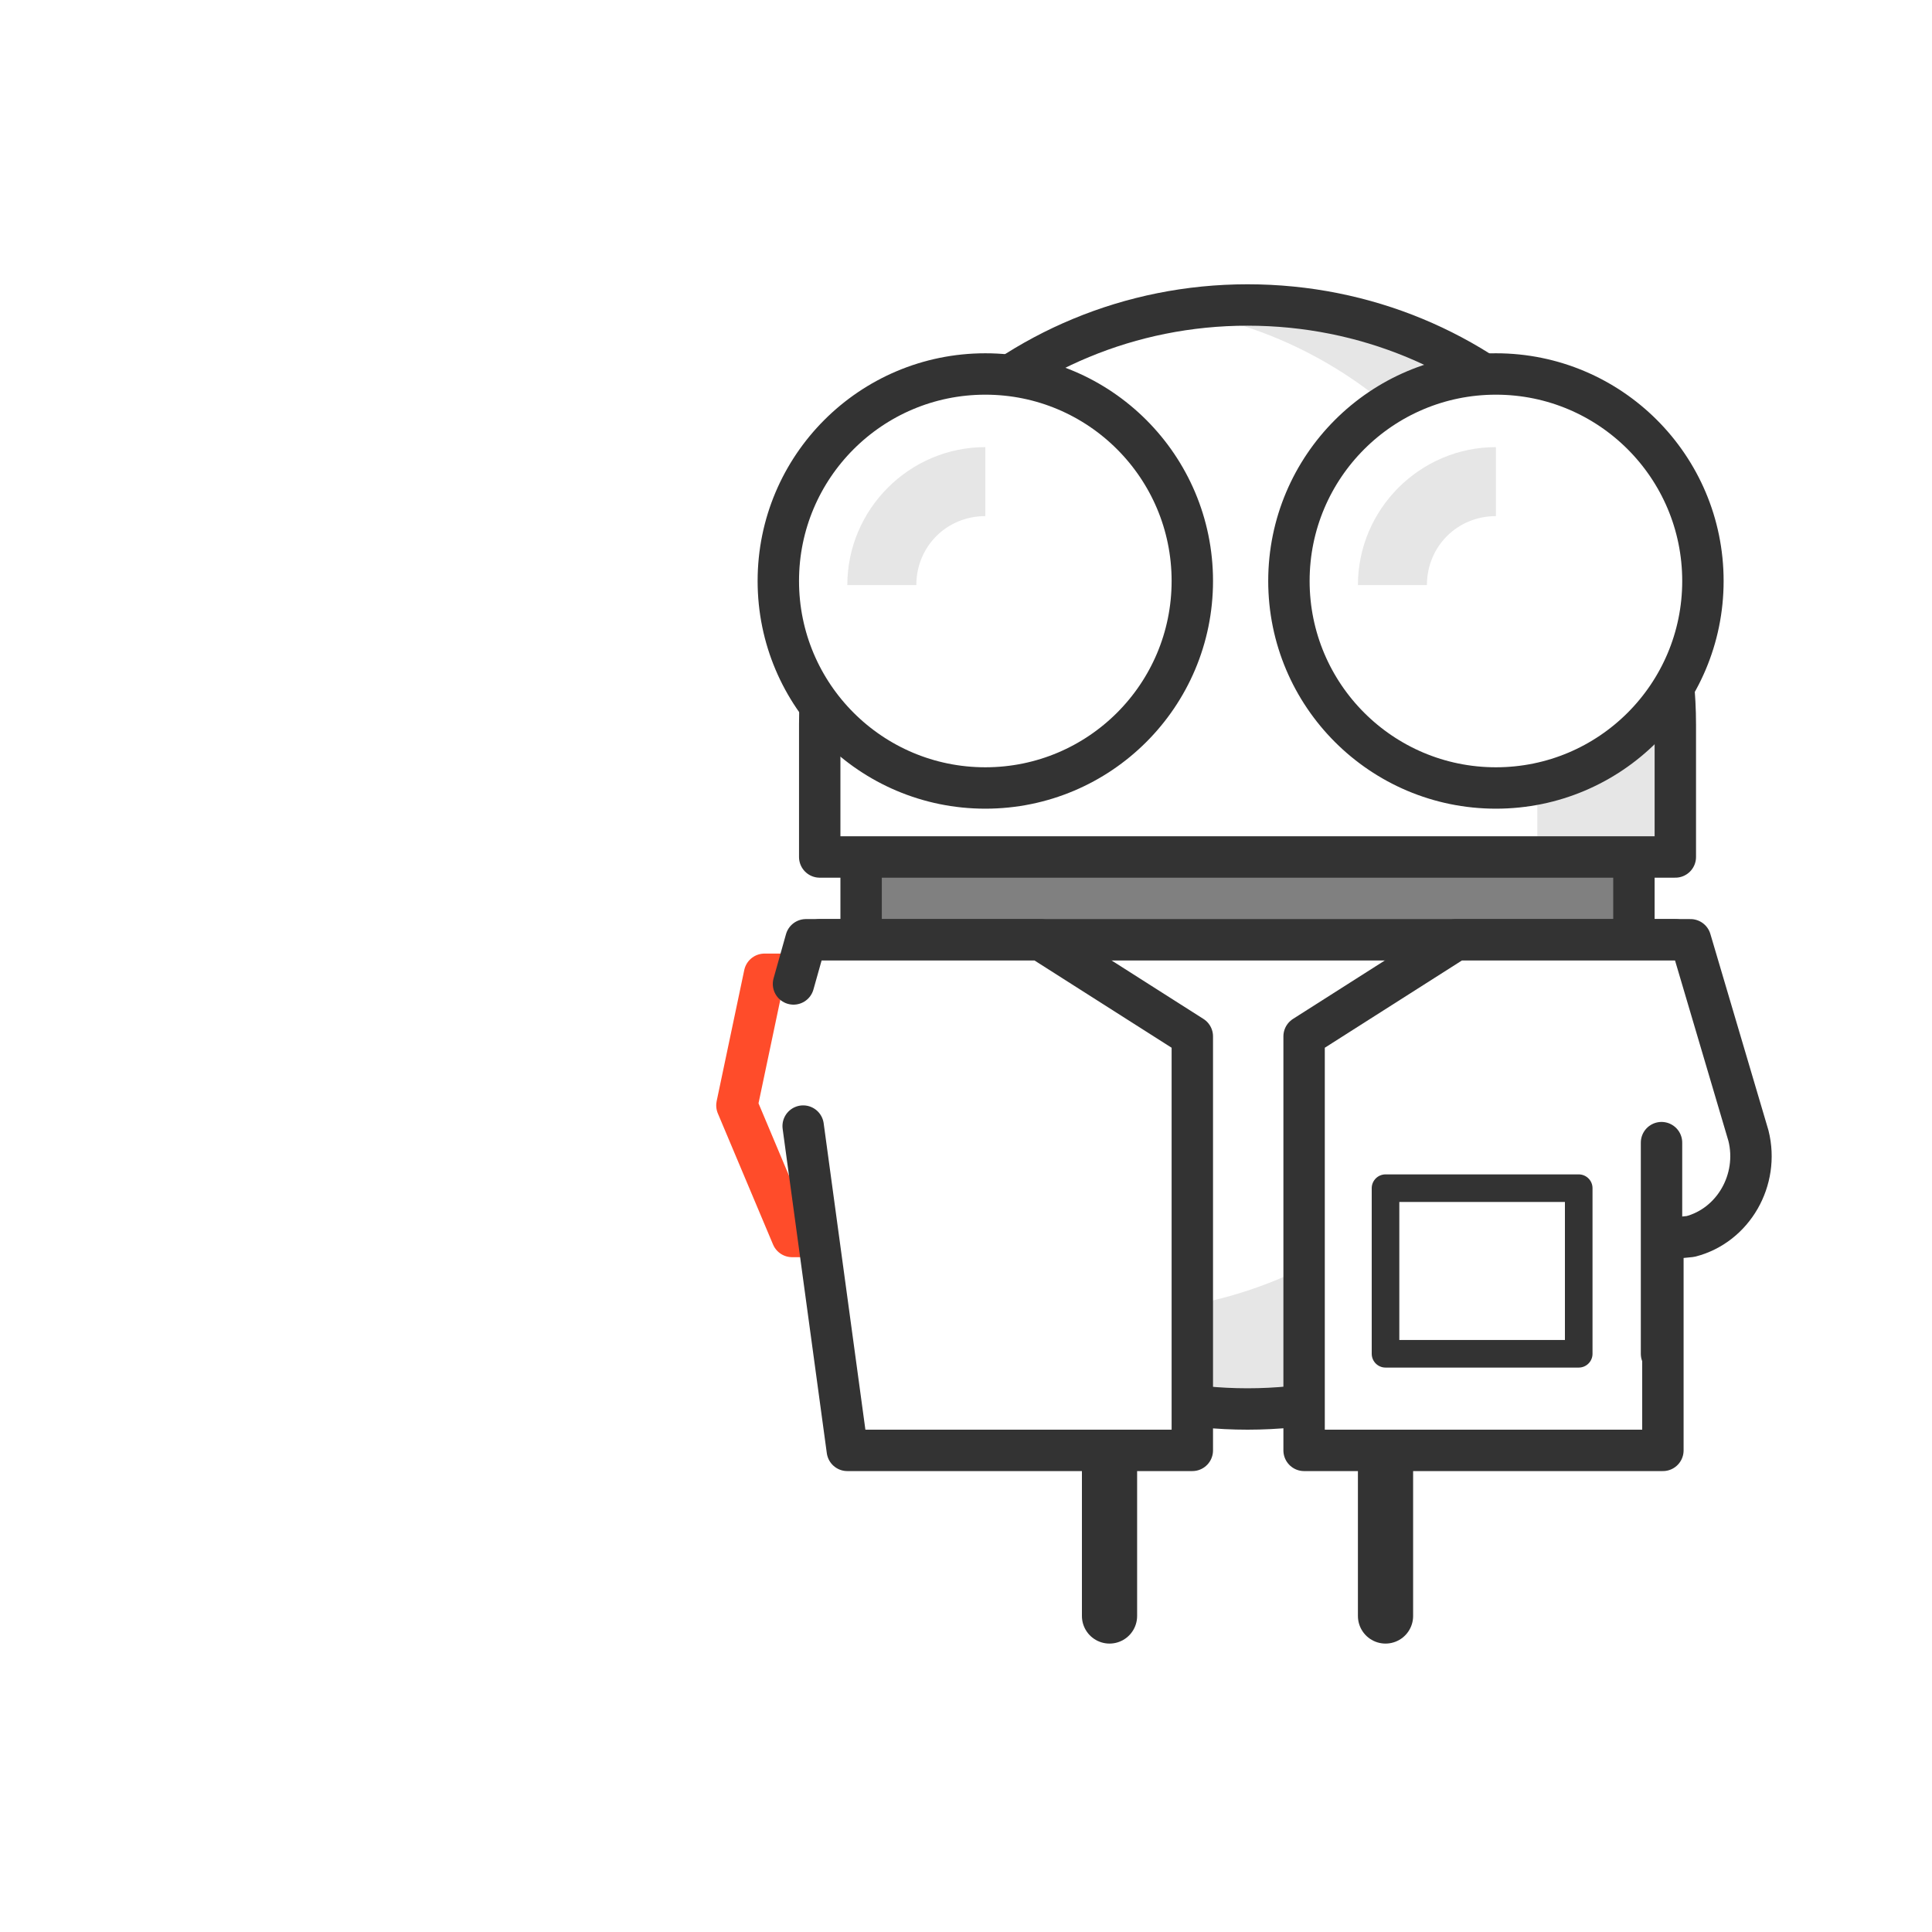 <?xml version="1.0" encoding="utf-8"?>
<!-- Generator: Adobe Illustrator 23.0.2, SVG Export Plug-In . SVG Version: 6.00 Build 0)  -->
<svg version="1.1" id="Layer_1" xmlns="http://www.w3.org/2000/svg" xmlns:xlink="http://www.w3.org/1999/xlink" x="0px" y="0px"
	 viewBox="0 0 140 140" style="enable-background:new 0 0 140 140;" xml:space="preserve">
<style type="text/css">
	.st0{fill:#FFFFFF;stroke:#FF4C2A;stroke-width:3;stroke-linecap:round;stroke-linejoin:round;stroke-miterlimit:10;}
	.st1{fill:#808080;stroke:#333333;stroke-width:3;stroke-linecap:round;stroke-linejoin:round;stroke-miterlimit:10;}
	.st2{fill:#FFFFFF;}
	.st3{fill:#E6E6E6;}
	.st4{fill:none;stroke:#333333;stroke-width:4;stroke-linecap:round;stroke-linejoin:round;stroke-miterlimit:10;}
	.st5{fill:none;stroke:#333333;stroke-width:3;stroke-linecap:round;stroke-linejoin:round;stroke-miterlimit:10;}
	.st6{fill:#FFFFFF;stroke:#333333;stroke-width:3;stroke-linecap:round;stroke-linejoin:round;stroke-miterlimit:10;}
	.st7{fill:#FFFFFF;stroke:#333333;stroke-width:2;stroke-linecap:round;stroke-linejoin:round;stroke-miterlimit:10;}
</style>
<polygon class="st0" points="63.4,89.6 57.4,89.6 53.4,80.1 55.4,70.6 61.4,70.6 "/>
<g>
	<rect x="62.4" y="59.1" class="st1" width="56" height="10"/>
	<path class="st2" d="M90.4,102.1c17.1,0,31-13.6,31-30.4v-3.6h-62v3.6C59.4,88.5,73.3,102.1,90.4,102.1z"/>
	<path class="st3" d="M111.3,68.1c-1.7,15.2-14.8,27-30.8,27c-4.5,0-8.8-0.9-12.6-2.6c5.7,5.9,13.7,9.6,22.6,9.6
		c17.1,0,31-13.6,31-30.4v-3.6H111.3z"/>
	<path class="st2" d="M90.4,22.1c-17.1,0-31,13.6-31,30.4v9.6h62v-9.6C121.4,35.7,107.6,22.1,90.4,22.1z"/>
	<path class="st3" d="M90.4,22.1c-1.7,0-3.4,0.1-5,0.4c14.7,2.3,26,14.9,26,30v9.6h10v-9.6C121.4,35.7,107.6,22.1,90.4,22.1z"/>
	<line class="st4" x1="100.4" y1="97.1" x2="100.4" y2="117.1"/>
	<line class="st4" x1="80.4" y1="97.1" x2="80.4" y2="117.1"/>
	<path class="st5" d="M90.4,22.1c-17.1,0-31,13.6-31,30.4v9.6h62v-9.6C121.4,35.7,107.6,22.1,90.4,22.1z"/>
	<path class="st5" d="M90.4,102.1c17.1,0,31-13.6,31-30.4v-3.6h-62v3.6C59.4,88.5,73.3,102.1,90.4,102.1z"/>
	<polyline class="st6" points="58.2,81.6 61.4,105.1 86.4,105.1 86.4,75.1 75.4,68.1 58.4,68.1 57.5,71.3 	"/>
	<path class="st6" d="M126.7,82.3l-4.2-14.2l0,0h-17l-11,7v30h26V89.8l2-0.2C125.6,88.8,127.5,85.5,126.7,82.3z"/>
	<circle class="st6" cx="108.4" cy="42.1" r="15"/>
	<g>
		<path class="st3" d="M98.4,42.4h5c0-2.8,2.2-5,5-5v-5C102.9,32.4,98.4,36.9,98.4,42.4z"/>
	</g>
	<circle class="st6" cx="71.4" cy="42.1" r="15"/>
	<g>
		<path class="st3" d="M61.4,42.4h5c0-2.8,2.2-5,5-5v-5C65.9,32.4,61.4,36.9,61.4,42.4z"/>
	</g>
	<rect x="100.4" y="86.1" class="st7" width="14" height="12"/>
	<line class="st5" x1="120.4" y1="98.1" x2="120.4" y2="82.8"/>
</g>
</svg>
